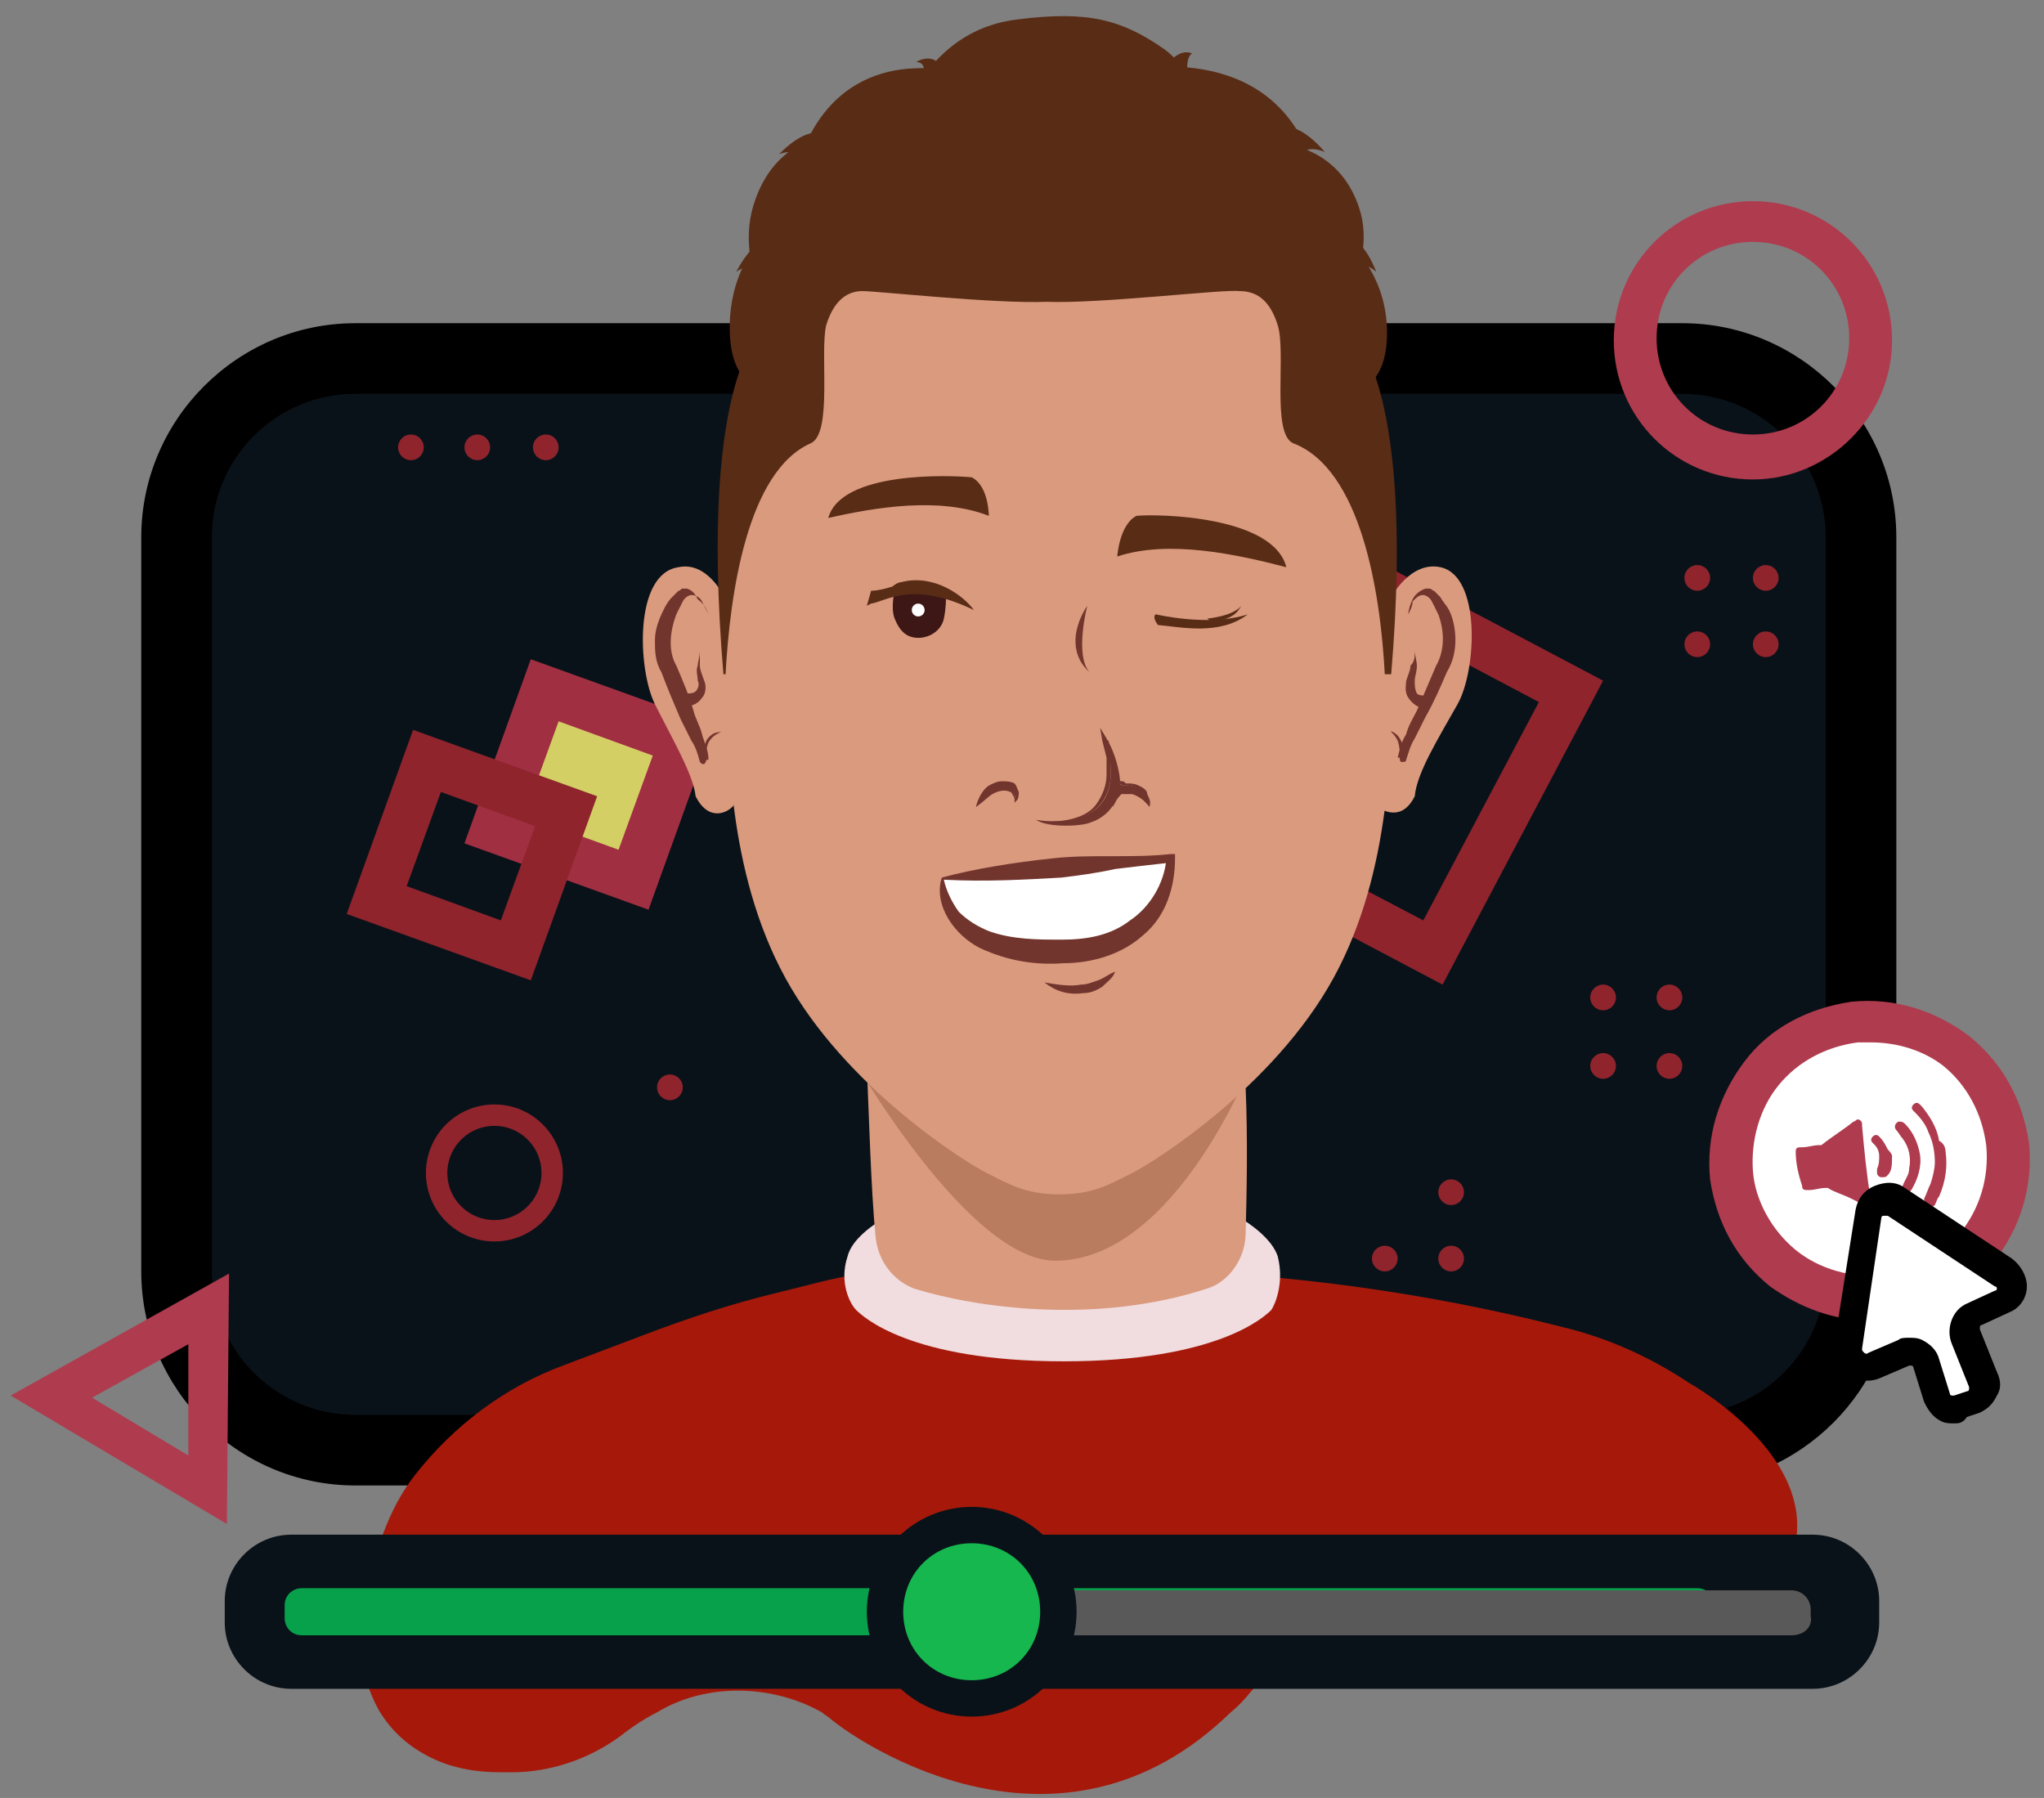<?xml version="1.0" encoding="utf-8"?>
<!-- Generator: Adobe Illustrator 22.0.0, SVG Export Plug-In . SVG Version: 6.00 Build 0)  -->
<svg version="1.1" id="Camada_1" xmlns="http://www.w3.org/2000/svg" xmlns:xlink="http://www.w3.org/1999/xlink" x="0px" y="0px"
	 viewBox="0 0 95.5 84" style="enable-background:new 0 0 95.5 84;" xml:space="preserve">
<rect x="0" y="0" width="95.5" height="84" fill="#808080" stroke="none"/>
<style type="text/css">
	.st0{fill:#0A1219;}
	.st1{fill:#8F242D;}
	.st2{fill:#AF3B4E;}
	.st3{fill:#D4CF65;}
	.st4{fill:#A12F42;}
	.st5{fill:none;stroke:#8F242D;stroke-miterlimit:10;}
	.st6{fill:#A6190A;}
	.st7{fill:#FFFFFF;}
	.st8{fill:#07A14C;}
	.st9{fill:#595959;}
	.st10{fill:#15B74E;}
	.st11{fill:#F1DCDF;}
	.st12{fill:#DA9A7E;}
	.st13{fill:#BA7C5E;}
	.st14{fill:#72352D;}
	.st15{fill:#3C1716;}
	.st16{fill:#592C16;}
</style>
<g>
	<g>
		<g>
			<path class="st0" d="M79.5,67.7H15.7c-4.1,0-7.5-3.4-7.5-7.5v-36c0-4.1,3.4-7.5,7.5-7.5h63.7c4.1,0,7.5,3.4,7.5,7.5v36
				C87,64.4,83.6,67.7,79.5,67.7z"/>
			<path d="M78.6,69.4h-62c-5.5,0-10-4.5-10-10V25.1c0-5.5,4.5-10,10-10h62c5.5,0,10,4.5,10,10v34.3C88.6,64.9,84.1,69.4,78.6,69.4z
				 M16.6,18.4c-3.7,0-6.7,3-6.7,6.7v34.3c0,3.7,3,6.7,6.7,6.7h62c3.7,0,6.7-3,6.7-6.7V25.1c0-3.7-3-6.7-6.7-6.7
				C78.6,18.4,16.6,18.4,16.6,18.4z"/>
		</g>
		<g>
			<g>
				<circle class="st1" cx="79.3" cy="27" r="0.6"/>
			</g>
		</g>
		<g>
			<g>
				<circle class="st1" cx="82.5" cy="27" r="0.6"/>
			</g>
		</g>
		<g>
			<g>
				<circle class="st1" cx="79.3" cy="30.1" r="0.6"/>
			</g>
		</g>
		<g>
			<g>
				<circle class="st1" cx="82.5" cy="30.1" r="0.6"/>
			</g>
		</g>
		<g>
			<g>
				<circle class="st1" cx="19.2" cy="20.9" r="0.6"/>
			</g>
		</g>
		<g>
			<g>
				<circle class="st1" cx="22.3" cy="20.9" r="0.6"/>
			</g>
		</g>
		<g>
			<g>
				<circle class="st1" cx="25.5" cy="20.9" r="0.6"/>
			</g>
		</g>
		<g>
			<g>
				<circle class="st1" cx="74.9" cy="46.6" r="0.6"/>
			</g>
		</g>
		<g>
			<g>
				<circle class="st1" cx="78" cy="46.6" r="0.6"/>
			</g>
		</g>
		<g>
			<g>
				<circle class="st1" cx="74.9" cy="49.8" r="0.6"/>
			</g>
		</g>
		<g>
			<g>
				<circle class="st1" cx="78" cy="49.8" r="0.6"/>
			</g>
		</g>
		<g>
			<g>
				<circle class="st1" cx="31.3" cy="50.8" r="0.6"/>
			</g>
		</g>
		<g>
			<g>
				<circle class="st1" cx="67.8" cy="55.7" r="0.6"/>
			</g>
		</g>
		<g>
			<g>
				<circle class="st1" cx="64.7" cy="58.8" r="0.6"/>
			</g>
		</g>
		<g>
			<g>
				<circle class="st1" cx="67.8" cy="58.8" r="0.6"/>
			</g>
		</g>
		<g>
			<g>
				<circle class="st1" cx="64.7" cy="61.9" r="0.6"/>
			</g>
		</g>
		<g>
			<g>
				<circle class="st1" cx="67.8" cy="61.9" r="0.6"/>
			</g>
		</g>
		<g>
			<g>
				<circle class="st1" cx="41.7" cy="54" r="0.6"/>
			</g>
		</g>
		<g>
			<g>
				<circle class="st1" cx="44.9" cy="54" r="0.6"/>
			</g>
		</g>
		<g>
			<g>
				<circle class="st1" cx="48" cy="54" r="0.6"/>
			</g>
		</g>
		<g>
			<g>
				<circle class="st1" cx="41.7" cy="57.1" r="0.6"/>
			</g>
		</g>
		<g>
			<g>
				<circle class="st1" cx="44.9" cy="57.1" r="0.6"/>
			</g>
		</g>
		<g>
			<g>
				<circle class="st1" cx="48" cy="57.1" r="0.6"/>
			</g>
		</g>
		<g>
			<g>
				<circle class="st1" cx="41.7" cy="60.3" r="0.6"/>
			</g>
		</g>
		<g>
			<g>
				<circle class="st1" cx="44.9" cy="60.3" r="0.6"/>
			</g>
		</g>
		<g>
			<g>
				<circle class="st1" cx="48" cy="60.3" r="0.6"/>
			</g>
		</g>
		<g>
			<g>
				<circle class="st1" cx="41.7" cy="63.4" r="0.6"/>
			</g>
		</g>
		<g>
			<g>
				<circle class="st1" cx="44.9" cy="63.4" r="0.6"/>
			</g>
		</g>
		<g>
			<g>
				<circle class="st1" cx="48" cy="63.4" r="0.6"/>
			</g>
		</g>
		<g>
			<g>
				<path class="st2" d="M0.5,65.2l10.2-5.7l-0.1,11.7L0.5,65.2z M8.8,62.8l-4.5,2.5L8.8,68V62.8z"/>
			</g>
		</g>
		<g>
			<path class="st1" d="M67.4,46l-14.2-7.5l7.5-14.2l14.2,7.5L67.4,46z M56.2,37.6L66.5,43l5.4-10.2l-10.2-5.4L56.2,37.6z"/>
		</g>
		<g>
			<rect x="24.1" y="33.1" transform="matrix(0.34 -0.94 0.94 0.34 -16.208 50.131)" class="st3" width="7" height="7"/>
			<path class="st4" d="M30.3,42.5l-8.6-3.1l3.1-8.6l8.6,3.1L30.3,42.5z M24.5,38.1l4.4,1.6l1.6-4.4l-4.4-1.6L24.5,38.1z"/>
		</g>
		<g>
			<path class="st1" d="M24.8,45.8l-8.6-3.1l3.1-8.6l8.6,3.1L24.8,45.8z M19,41.4l4.4,1.6l1.6-4.4L20.6,37L19,41.4z"/>
		</g>
		<g>
			<path class="st2" d="M81.9,22.4c-3.6,0-6.5-2.9-6.5-6.5s2.9-6.5,6.5-6.5s6.5,2.9,6.5,6.5S85.4,22.4,81.9,22.4z M81.9,11.3
				c-2.5,0-4.5,2-4.5,4.5s2,4.5,4.5,4.5s4.5-2,4.5-4.5S84.4,11.3,81.9,11.3z"/>
		</g>
		<circle class="st5" cx="23.1" cy="54.8" r="2.7"/>
	</g>
	<g>
		<path class="st6" d="M78.9,64.6L78.9,64.6c-1.8-1.2-3.8-2.1-5.9-2.6c-4.7-1.2-9.5-2-14.4-2.4l-3.1-0.2l0,0L45,59.1
			c-2.4,0-4.8,0.3-7.1,0.9l-1.6,0.4c-2.1,0.5-4.2,1.2-6.3,2l-3.7,1.4c-2.7,1-5.1,2.8-6.9,5.1c-1.6,2-2.5,5.4-2.5,8.1
			c0,1,0.3,2,0.8,2.9c0.6,1,1.4,1.7,2.4,2.2l0,0c1,0.5,2.1,0.7,3.3,0.7h0.5c1.8,0,3.6-0.6,5.1-1.7c0.5-0.4,1.1-0.8,1.7-1.1
			c2.3-1.4,5.4-1.3,7.7,0l0,0c0.1,0.1,0.3,0.2,0.4,0.3c1.3,1.1,10.7,7.5,18.7-0.3c0.5-0.4,0.9-0.9,1.3-1.4l0.9-1.1
			c0.1-0.2,0.3-0.3,0.4-0.5c2.2-2.3,5.5-2.8,8.4-1.6l2.4,1c0.2,0.1,0.5,0.2,0.7,0.3l0,0c0,0,4.9,2,8.8-0.1c0.1-0.1,0.2-0.1,0.3-0.2
			c0.1-0.1,0.2-0.1,0.3-0.2c0.2-0.1,0.3-0.2,0.5-0.4c0,0,0,0,0.1-0.1l0,0c0.7-0.6,1.3-1.4,1.9-2.4C85.8,68.4,78.9,64.6,78.9,64.6z"
			/>
	</g>
	<g>
		<circle class="st7" cx="87.4" cy="54.2" r="6.5"/>
		<path class="st2" d="M87.4,61.7c-1.7,0-3.3-0.6-4.7-1.6c-1.6-1.3-2.5-3-2.8-5c-0.2-2,0.4-3.9,1.6-5.5s3-2.5,5-2.8
			c2-0.2,3.9,0.4,5.5,1.6c1.6,1.3,2.5,3,2.8,5l0,0c0.4,4.1-2.5,7.8-6.6,8.3C88,61.7,87.7,61.7,87.4,61.7z M87.4,48.7
			c-0.2,0-0.4,0-0.6,0c-1.5,0.2-2.8,0.9-3.7,2c-0.9,1.1-1.3,2.6-1.2,4s0.9,2.8,2,3.7s2.6,1.3,4,1.2c3-0.3,5.2-3,4.9-6.1
			c-0.2-1.5-0.9-2.8-2-3.7C89.9,49.1,88.7,48.7,87.4,48.7z"/>
	</g>
	<g>
		<g>
			<path class="st2" d="M83.9,53.8c0-0.2,0.1-0.2,0.3-0.2c0.3,0,0.5-0.1,0.8-0.1h0.1c0.5-0.4,1-0.7,1.5-1.1c0.1,0,0.1-0.1,0.2-0.1
				s0.2,0.1,0.2,0.2c0,0,0,0,0,0.1c0.1,1.1,0.2,2.2,0.4,3.4v0.1c0,0.2-0.2,0.2-0.3,0.2c-0.2-0.1-0.4-0.2-0.6-0.3
				c-0.4-0.2-0.8-0.3-1.1-0.5h-0.1c-0.3,0-0.5,0.1-0.8,0.1c-0.2,0-0.3,0-0.3-0.2C84,54.8,83.9,54.3,83.9,53.8z"/>
		</g>
		<g>
			<path class="st2" d="M90.9,53.8c0.1,0.7,0,1.4-0.3,2.1c-0.1,0.1-0.1,0.2-0.2,0.4c-0.1,0.1-0.2,0.1-0.3,0.1
				c-0.1,0-0.2-0.1-0.2-0.2c0-0.1,0-0.1,0-0.2c0.1-0.2,0.2-0.5,0.3-0.7c0.1-0.3,0.2-0.7,0.2-1c0-0.5-0.1-1-0.3-1.4
				c-0.1-0.3-0.3-0.6-0.6-0.9l-0.1-0.1c-0.1-0.1-0.1-0.2,0-0.3s0.2-0.1,0.3,0l0.1,0.1c0.4,0.5,0.7,1,0.8,1.6
				C90.8,53.4,90.9,53.6,90.9,53.8z"/>
		</g>
		<g>
			<path class="st2" d="M89.7,53.9c0.1,0.6-0.1,1.2-0.4,1.7c-0.1,0.1-0.2,0.2-0.3,0.1c-0.1-0.1-0.2-0.2-0.1-0.3
				c0.1-0.3,0.3-0.5,0.3-0.8c0.1-0.5,0-1-0.3-1.4c-0.1-0.1-0.2-0.3-0.3-0.4c-0.1-0.1-0.1-0.3,0.1-0.4c0.1,0,0.2,0,0.3,0.1
				C89.4,52.9,89.6,53.4,89.7,53.9C89.6,53.8,89.7,53.9,89.7,53.9z"/>
		</g>
		<g>
			<path class="st2" d="M88.4,54c0,0.4,0,0.7-0.2,0.9C88.1,55,88.1,55,87.9,55c-0.1,0-0.2-0.1-0.2-0.2c0-0.1,0-0.1,0-0.2
				c0.1-0.2,0.1-0.4,0.1-0.6c0-0.2-0.1-0.4-0.2-0.5l-0.1-0.1c-0.1-0.1-0.1-0.2,0-0.3s0.2-0.1,0.3,0c0.2,0.2,0.3,0.4,0.4,0.6
				C88.4,53.9,88.4,54,88.4,54z"/>
		</g>
	</g>
</g>
<g>
	<g>
		<path class="st0" d="M84.7,78.9H13.6c-1.7,0-3.1-1.4-3.1-3.1v-1c0-1.7,1.4-3.1,3.1-3.1h71.1c1.7,0,3.1,1.4,3.1,3.1v1
			C87.8,77.5,86.4,78.9,84.7,78.9z"/>
	</g>
	<g>
		<path class="st8" d="M79.2,76.4H14.1c-0.5,0-0.8-0.4-0.8-0.8V75c0-0.5,0.4-0.8,0.8-0.8h65.2c0.5,0,0.8,0.4,0.8,0.8v0.5
			C80.1,76,79.7,76.4,79.2,76.4z"/>
	</g>
	<g>
		<path class="st9" d="M83.7,76.4H46.6c-0.5,0-0.9-0.4-0.9-0.9v-0.3c0-0.5,0.4-0.9,0.9-0.9h37.1c0.5,0,0.9,0.4,0.9,0.9v0.3
			C84.7,76,84.3,76.4,83.7,76.4z"/>
	</g>
	<g>
		<circle class="st10" cx="45.4" cy="75.3" r="4"/>
		<path class="st0" d="M45.4,80.2c-2.7,0-4.9-2.2-4.9-4.9c0-2.7,2.2-4.9,4.9-4.9s4.9,2.2,4.9,4.9C50.3,78,48.1,80.2,45.4,80.2z
			 M45.4,72.1c-1.8,0-3.2,1.4-3.2,3.2c0,1.8,1.4,3.2,3.2,3.2s3.2-1.4,3.2-3.2C48.6,73.5,47.2,72.1,45.4,72.1z"/>
	</g>
</g>
<g>
	<g>
		<g>
			<path class="st11" d="M59.7,58.7c-0.4-1.2-2.3-2.1-2.3-2.1l-7.6,2.7c0-0.1-0.1-0.1-0.2-0.1c-0.1,0-0.1,0-0.2,0.1l-7.5-2.7
				c0,0-2,0.9-2.3,2.1c-0.4,1.2,0.1,2.2,0.4,2.5c0.3,0.3,2.5,2.4,9.7,2.4l0,0l0,0l0,0c7.2,0,9.4-2.1,9.7-2.4
				C59.6,60.9,60,59.9,59.7,58.7z"/>
		</g>
		<g>
			<path class="st12" d="M40.5,49.8c0.1,2.4,0.2,5.8,0.4,7.9c0.1,1.2,0.8,2.1,1.8,2.5c2.9,0.9,8.5,1.7,13.7,0c1-0.3,1.8-1.4,1.8-2.6
				c0.1-3.6,0.2-10.8-0.9-10.7c-1.8,0.2-10,0.1-14.2,0C41.6,46.8,40.4,48.1,40.5,49.8z"/>
		</g>
		<g>
			<path class="st13" d="M40,49.7c0,0,5.3,9.2,9.3,9.2c5.7,0,9.3-9.5,9.3-9.5"/>
		</g>
		<g>
			<path class="st12" d="M65,27.9c0,0,0.9-1.7,2.3-1.4c1.9,0.4,1.7,4.8,0.8,6.4c-0.9,1.6-1.9,3.2-2,4.3c-0.6,1.2-1.5,0.7-1.9,0.4"/>
		</g>
		<g>
			<path class="st14" d="M65.8,28.7c0-0.2,0.1-0.5,0.2-0.7s0.3-0.4,0.6-0.5c0.1,0,0.1,0,0.2,0s0.1,0.1,0.2,0.1
				c0.1,0.1,0.2,0.2,0.3,0.3c0.1,0.2,0.3,0.4,0.4,0.6c0.2,0.4,0.3,0.9,0.3,1.4s-0.1,1-0.4,1.5l0,0c-0.3,0.7-0.6,1.4-1,2.1l-0.5,1
				c-0.2,0.3-0.3,0.7-0.4,1l0,0c0,0.1-0.1,0.1-0.2,0.1s-0.1-0.1-0.1-0.2c0-0.3,0-0.5-0.1-0.8c-0.1-0.2-0.3-0.5-0.6-0.5
				c0.3,0,0.6,0.2,0.7,0.4c0.2,0.3,0.2,0.6,0.2,0.9h-0.3c0.1-0.4,0.2-0.8,0.4-1.1c0.1-0.4,0.3-0.7,0.5-1.1c0.3-0.7,0.6-1.4,0.9-2.1
				l0,0c0.4-0.7,0.4-1.6,0.1-2.4c-0.1-0.2-0.2-0.4-0.3-0.6c-0.1-0.2-0.3-0.3-0.4-0.3c-0.2,0-0.3,0.1-0.5,0.3
				C66,28.3,65.9,28.5,65.8,28.7z"/>
		</g>
		<g>
			<path class="st14" d="M66.1,30.4c0,0.2,0.1,0.5,0.1,0.7c0,0.3-0.1,0.5-0.1,0.7c0,0.2,0,0.4,0.1,0.6c0.1,0.1,0.3,0.1,0.5,0.1
				l-0.1,0.6c-0.3,0-0.6-0.2-0.8-0.5c-0.2-0.3-0.1-0.6-0.1-0.8c0.1-0.3,0.2-0.5,0.2-0.7C66.1,30.9,66.1,30.7,66.1,30.4z"/>
		</g>
		<g>
			<path class="st12" d="M33.9,28c0,0-0.8-1.8-2.2-1.5c-2.1,0.3-1.9,4.8-1.1,6.4c0.8,1.6,1.8,3.3,1.9,4.3c0.6,1.2,1.5,0.8,1.8,0.4"
				/>
		</g>
		<g>
			<path class="st14" d="M33.1,28.7c-0.1-0.2-0.2-0.4-0.3-0.6s-0.3-0.3-0.5-0.3c-0.1,0-0.3,0.1-0.4,0.3c-0.1,0.2-0.2,0.4-0.3,0.6
				c-0.3,0.8-0.4,1.7,0,2.4l0,0c0.3,0.7,0.6,1.4,0.8,2.1c0.1,0.4,0.3,0.7,0.4,1.1c0.1,0.4,0.3,0.7,0.3,1.2h-0.3
				c0-0.3,0.1-0.6,0.2-0.9c0.2-0.3,0.4-0.4,0.7-0.4c-0.3,0.1-0.5,0.3-0.6,0.5S33,35.2,33,35.5c0,0.1-0.1,0.2-0.1,0.2
				c-0.1,0-0.1,0-0.2-0.1l0,0c-0.1-0.4-0.2-0.7-0.4-1l-0.5-1c-0.3-0.7-0.6-1.4-0.9-2.2l0,0c-0.3-0.5-0.3-1-0.3-1.5s0.2-1,0.4-1.4
				c0.1-0.2,0.2-0.4,0.4-0.6c0.1-0.1,0.2-0.2,0.3-0.3c0.1,0,0.1-0.1,0.2-0.1s0.2,0,0.2,0c0.3,0.1,0.4,0.3,0.5,0.5
				C33,28.3,33,28.5,33.1,28.7z"/>
		</g>
		<g>
			<path class="st14" d="M32.7,30.4c0,0.2,0,0.5,0,0.7s0.1,0.4,0.2,0.7c0.1,0.2,0.1,0.6-0.1,0.8C32.6,32.9,32.3,33,32,33v-0.6
				c0.2,0,0.4,0,0.5-0.1s0.2-0.3,0.1-0.5c0-0.2-0.1-0.5,0-0.7C32.6,30.9,32.7,30.7,32.7,30.4z"/>
		</g>
		<g>
			<path class="st12" d="M63.4,15.9c-4.3-7.6-14-7.3-14-7.3s-9.7-0.4-14,7.3c-2.2,4-1.7,14.7-1.5,16.7s0,8,2.8,13.1s8.4,8.6,9.4,9.1
				s1.8,1,3.4,1s2.4-0.5,3.4-1s6.6-4,9.4-9.1s2.6-11.1,2.8-13.1C65.1,30.6,65.7,19.9,63.4,15.9z"/>
		</g>
		<g>
			<g>
				<path class="st7" d="M44,41l10.7-0.9c0,0,0.1,4.3-5.5,4.3S44,41,44,41z"/>
			</g>
			<g>
				<path class="st14" d="M44,41c1.5-0.4,3.3-0.7,5.2-0.9C50.1,40,51,40,52,40c0.9,0,1.8,0,2.7-0.1h0.2v0.2c0,1.3-0.4,2.7-1.5,3.6
					c-1,0.9-2.4,1.3-3.7,1.3c-1.3,0.1-2.6-0.1-3.9-0.7C44.6,43.7,43.6,42.3,44,41z M44.1,41.1c0.1,0.5,0.4,1.1,0.7,1.5
					c0.4,0.4,0.9,0.7,1.4,0.9c1.1,0.4,2.3,0.4,3.4,0.4c1.2,0,2.3-0.2,3.2-0.9c0.9-0.6,1.6-1.7,1.7-2.9l0.2,0.2
					c-0.9,0.1-1.8,0.2-2.6,0.3c-0.9,0.2-1.7,0.3-2.5,0.4C47.8,41.1,46.1,41.2,44.1,41.1z"/>
			</g>
		</g>
		<g>
			<path class="st14" d="M48.8,45.9c0.6,0.1,1.2,0.2,1.7,0.1c0.3,0,0.5-0.1,0.8-0.2c0.3-0.1,0.5-0.3,0.8-0.4
				c-0.1,0.3-0.4,0.5-0.6,0.7c-0.3,0.2-0.6,0.3-0.9,0.3C49.9,46.5,49.3,46.3,48.8,45.9z"/>
		</g>
		<g>
			<g>
				<path class="st14" d="M45.6,37.7c0,0,0.3-1.5,1.8-1c0.3,0.5,0.1,0.7,0.1,0.7S47.4,37,47.2,37C47,36.9,46.5,36.8,45.6,37.7z"/>
			</g>
			<g>
				<path class="st14" d="M45.6,37.7c0.1-0.4,0.3-0.8,0.6-1c0.2-0.1,0.4-0.2,0.6-0.2c0.2,0,0.4,0,0.6,0.1l0,0l0,0
					c0.1,0.1,0.1,0.2,0.2,0.4c0,0.1,0,0.3-0.1,0.4l-0.1,0.1v-0.2c-0.1-0.2-0.2-0.4-0.3-0.4c-0.2,0-0.4,0-0.5,0
					C46.2,37.2,45.9,37.5,45.6,37.7z M45.6,37.7c0.1-0.2,0.3-0.3,0.4-0.4c0.2-0.1,0.3-0.2,0.5-0.3s0.4-0.1,0.6-0.1
					c0.3,0.1,0.3,0.3,0.4,0.5h-0.1c0,0,0.1-0.2,0-0.3c0-0.1-0.1-0.2-0.1-0.3l0,0c-0.2-0.1-0.4-0.1-0.6-0.1c-0.2,0-0.4,0-0.5,0.1
					C46,37,45.7,37.4,45.6,37.7z"/>
			</g>
		</g>
		<g>
			<g>
				<path class="st14" d="M53.7,37.7c0,0,0.1-1-1.1-1c-0.5,0-0.3-0.3-0.5-0.3c-0.2,0.5-0.1,1-0.1,1s0.2-0.4,0.4-0.5
					C52.7,36.9,53.1,36.9,53.7,37.7z"/>
			</g>
			<g>
				<path class="st14" d="M53.7,37.7c0-0.4-0.2-0.7-0.6-0.9c-0.2-0.1-0.4-0.1-0.5-0.1s-0.2,0-0.3-0.1c-0.1,0-0.1-0.1-0.1-0.2l0,0
					l0,0h0.1c-0.1,0.3-0.2,0.6-0.1,0.9H52c0.1-0.2,0.2-0.4,0.4-0.5s0.4,0,0.6,0C53.3,37.1,53.5,37.4,53.7,37.7z M53.7,37.7
					c-0.2-0.3-0.5-0.5-0.8-0.6c-0.2,0-0.4,0-0.5,0c-0.1,0.1-0.2,0.2-0.3,0.4L52,37.7l0-0.3c-0.1-0.4-0.1-0.7,0.1-1.1l0,0l0,0
					c0,0,0.1,0,0.2,0v0.1c0,0,0,0.1,0.1,0.1s0.1,0,0.2,0.1c0.2,0,0.4,0,0.6,0.1c0.2,0.1,0.4,0.2,0.4,0.4
					C53.7,37.3,53.8,37.5,53.7,37.7z"/>
			</g>
		</g>
		<g>
			<g>
				<path class="st14" d="M48.4,38.3c0,0,4.5,0.9,3.3-3.6c1.5,2.7-0.3,3.6-0.7,3.7C50.7,38.6,49,38.7,48.4,38.3z"/>
			</g>
			<g>
				<path class="st14" d="M48.4,38.3c0.5,0.1,1,0.1,1.5,0s1-0.3,1.3-0.7s0.5-0.9,0.5-1.4c0-0.3,0-0.5,0-0.8l-0.2-0.8L51.4,34
					l0.3,0.5c0.3,0.5,0.5,1.1,0.6,1.7c0.1,0.6-0.1,1.3-0.6,1.7c-0.2,0.2-0.5,0.4-0.8,0.5s-0.6,0.1-0.9,0.1
					C49.6,38.6,48.9,38.6,48.4,38.3z M48.4,38.3c0.5,0.3,1.1,0.3,1.7,0.2c0.3,0,0.6-0.1,0.9-0.1c0.3-0.1,0.5-0.3,0.7-0.5
					c0.4-0.4,0.6-1,0.5-1.6s-0.3-1.1-0.6-1.6l0.2-0.1l0.1,0.8c0,0.3,0,0.5,0,0.8c0,0.5-0.2,1.1-0.6,1.5c-0.4,0.4-0.9,0.6-1.4,0.7
					C49.5,38.4,48.9,38.4,48.4,38.3z"/>
			</g>
		</g>
		<g>
			<path class="st15" d="M41.8,27.6c0,0-0.2,0.8,0,1.3s0.5,0.9,1.1,0.9s1.1-0.4,1.2-0.9c0.1-0.5,0.1-0.8,0.1-1.3
				C43.7,27.5,42.7,27.3,41.8,27.6z"/>
		</g>
		<g>
			<path class="st14" d="M50.8,28.3c0,0-0.6,2.3,0.1,3.1C49.9,30.5,50.2,29.2,50.8,28.3z"/>
		</g>
		<g>
			<path class="st16" d="M46.2,24.1c0,0,0-1.4-0.8-1.8c-1-0.1-6.1-0.3-6.7,1.9C40.9,23.7,43.9,23.2,46.2,24.1z"/>
		</g>
		<g>
			<path class="st16" d="M52.2,26c0,0,0.1-1.5,0.9-1.9c1-0.1,6.4,0,7,2.4C57.8,25.9,54.6,25.2,52.2,26z"/>
		</g>
		<g>
			<circle class="st7" cx="42.9" cy="28.5" r="0.3"/>
		</g>
		<g>
			<path class="st16" d="M54,28.7c0,0,2.5,0.6,4.3,0c-1.3,1-3.1,0.6-4.2,0.5C53.8,28.8,54,28.7,54,28.7z"/>
		</g>
		<g>
			<path class="st16" d="M56.4,28.9c0,0,1.2-0.1,1.6-0.6c-0.2,0.3-0.3,0.6-1.5,0.8C56.6,29,56.4,28.9,56.4,28.9z"/>
		</g>
		<g>
			<path class="st16" d="M45.5,28.5c-0.5-0.7-1.9-1.7-3.4-1.3l0,0l0,0c-0.1,0-0.3,0.1-0.4,0.2c-0.3,0.1-0.7,0.2-1,0.2l-0.2,0.7
				l0.2-0.1C41.4,28.1,42.6,27.1,45.5,28.5z"/>
		</g>
		<g>
			<g>
				<path class="st16" d="M45.2,13.6c0,0-4.9-2.5-3.5-7s4.1-5.5,5.9-5.7c3.2-0.4,4.8,0,6.8,1.4s3.5,6.8,0.1,10.5
					C48.5,13.1,45.2,13.6,45.2,13.6z"/>
			</g>
			<g>
				<path class="st16" d="M44.3,3.3c0,0-2.5-0.5-3.8,0.7s-2.3,6.3-1.5,8s8.4-1.2,8.4-1.2L44.3,3.3z"/>
			</g>
			<g>
				<path class="st16" d="M52.7,3.3c0,0,2.5-0.5,3.8,0.8s2.3,6.6,1.5,8.4c-0.7,1.8-8.4-1.3-8.4-1.3L52.7,3.3z"/>
			</g>
			<g>
				<path class="st16" d="M35.6,18.2c0,0-1.4-0.2-1.5-2.6s1-3.8,1-3.8l3.4,2.4L35.6,18.2z"/>
			</g>
			<g>
				<path class="st16" d="M37,16.4c0,0-2.8-3.5-1.8-6.8S39,6.3,39,6.3l0.9,5.1L37,16.4z"/>
			</g>
			<g>
				<path class="st16" d="M63.5,18.2c0,0,1.4-0.3,1.3-2.9s-1.8-4-1.8-4l-2.8,2.8L63.5,18.2z"/>
			</g>
			<g>
				<path class="st16" d="M61.7,15.9c0,0,2.8-3.2,1.8-6.2s-3.8-3-3.8-3l-0.9,4.6L61.7,15.9z"/>
			</g>
			<g>
				<path class="st16" d="M44.1,3.3c0,0-5.4-1.3-7,5c4.2,4.3,7.2,4.8,7.2,4.8l1.9-2.6L44.1,3.3z"/>
			</g>
			<g>
				<path class="st16" d="M52.7,3.3c0,0,6.4-1.5,8.5,4c1,3.6,0.2,4.8,0.2,4.8l-4.2-0.8l-3.8,0.3L52.7,3.3z"/>
			</g>
		</g>
		<g>
			<path class="st16" d="M33.9,31.5c0.2-3.7,1-9.5,4-10.8c1-0.5,0.4-4.2,0.7-5.5c0.4-1.3,1.1-1.6,1.7-1.6c0.7,0,6.2,0.6,8.6,0.5l0,0
				c2.5,0.1,8.3-0.6,9-0.5c0.7,0,1.4,0.3,1.8,1.6c0.4,1.3-0.3,5,0.7,5.5c3.2,1.2,4.1,7,4.3,10.8H65c1.2-14.2-2.1-16.3-2.1-16.3
				s0.3-1.9-1.9-5S49,7.5,49,7.5l0,0c0,0-9.3-0.4-11.4,2.7c-2.1,3.1-1.8,5-1.8,5s-3.2,2-2,16.3H33.9z"/>
		</g>
	</g>
	<path class="st16" d="M39.1,6.8c0,0-0.7-1.6-2.7,0.4c1.1-0.4,1.4,0.7,1.4,0.7L39.1,6.8z"/>
	<path class="st16" d="M36.9,11.5c0,0-1.2-1.3-2.5,1.2C35.4,12,36,13,36,13L36.9,11.5z"/>
	<path class="st16" d="M59,6.4c0,0,1-1.5,2.9,0.7c-1.2-0.5-1.6,0.6-1.6,0.6L59,6.4z"/>
	<path class="st16" d="M61.8,11.2c0,0,1.5-1.1,2.5,1.5c-0.9-0.8-1.7,0.1-1.7,0.1L61.8,11.2z"/>
</g>
<path class="st16" d="M43,4c0,0,0.5-1.1-0.2-1.1c0.5-0.3,1.1-0.2,1.2,0.4C43.5,4,43,4,43,4z"/>
<path class="st16" d="M54.4,3.2c0,0,0.6-1,1.3-0.7c-0.4,0.2-0.2,1.5,0,1.5C56,4,54.8,3.7,54.4,3.2z"/>
<g>
	<g>
		<path class="st7" d="M87.4,56.7l-1,6.3c-0.1,0.6,0.5,1.1,1.1,0.9l1.4-0.6c0.4-0.2,1,0,1.1,0.5l0.5,1.6c0.1,0.5,0.6,0.7,1.1,0.5
			l0.6-0.2c0.4-0.2,0.6-0.6,0.4-1.1l-0.8-2c-0.2-0.4,0-0.9,0.4-1l1.3-0.6c0.6-0.3,0.6-1.1,0.1-1.4l-5-3.3
			C88.1,55.8,87.5,56.1,87.4,56.7z"/>
		<path d="M91.3,66.5c-0.2,0-0.4,0-0.6-0.1c-0.4-0.2-0.6-0.5-0.8-0.9l-0.5-1.6c0-0.1-0.1-0.1-0.1-0.1h-0.1l-1.4,0.6
			c-0.5,0.2-1.1,0.1-1.5-0.2c-0.4-0.3-0.6-0.9-0.6-1.4l1-6.3c0.1-0.5,0.4-0.9,0.9-1.1c0.5-0.2,1-0.2,1.4,0.1l5,3.3
			c0.4,0.3,0.7,0.8,0.7,1.3s-0.3,1-0.8,1.2l-1.3,0.6c-0.1,0-0.1,0.1-0.1,0.2l0.8,2c0.2,0.4,0.2,0.8,0,1.1c-0.2,0.4-0.4,0.6-0.8,0.8
			l-0.6,0.2C91.7,66.5,91.5,66.5,91.3,66.5z M89.2,62.5c0.2,0,0.4,0,0.6,0.1c0.4,0.2,0.7,0.5,0.8,0.9l0.5,1.6c0,0.1,0.1,0.1,0.1,0.1
			h0.1l0.6-0.2c0.1,0,0.1-0.1,0.1-0.1v-0.1l-0.8-2c-0.3-0.7,0-1.6,0.7-1.9l1.3-0.6c0.1,0,0.1-0.1,0.1-0.1s0-0.1-0.1-0.1l-5-3.3
			c-0.1,0-0.1,0-0.2,0c0,0-0.1,0-0.1,0.1L87,63c0,0.1,0,0.1,0.1,0.2c0,0,0.1,0.1,0.2,0l1.4-0.6C88.8,62.5,89,62.5,89.2,62.5z"/>
	</g>
</g>
</svg>

